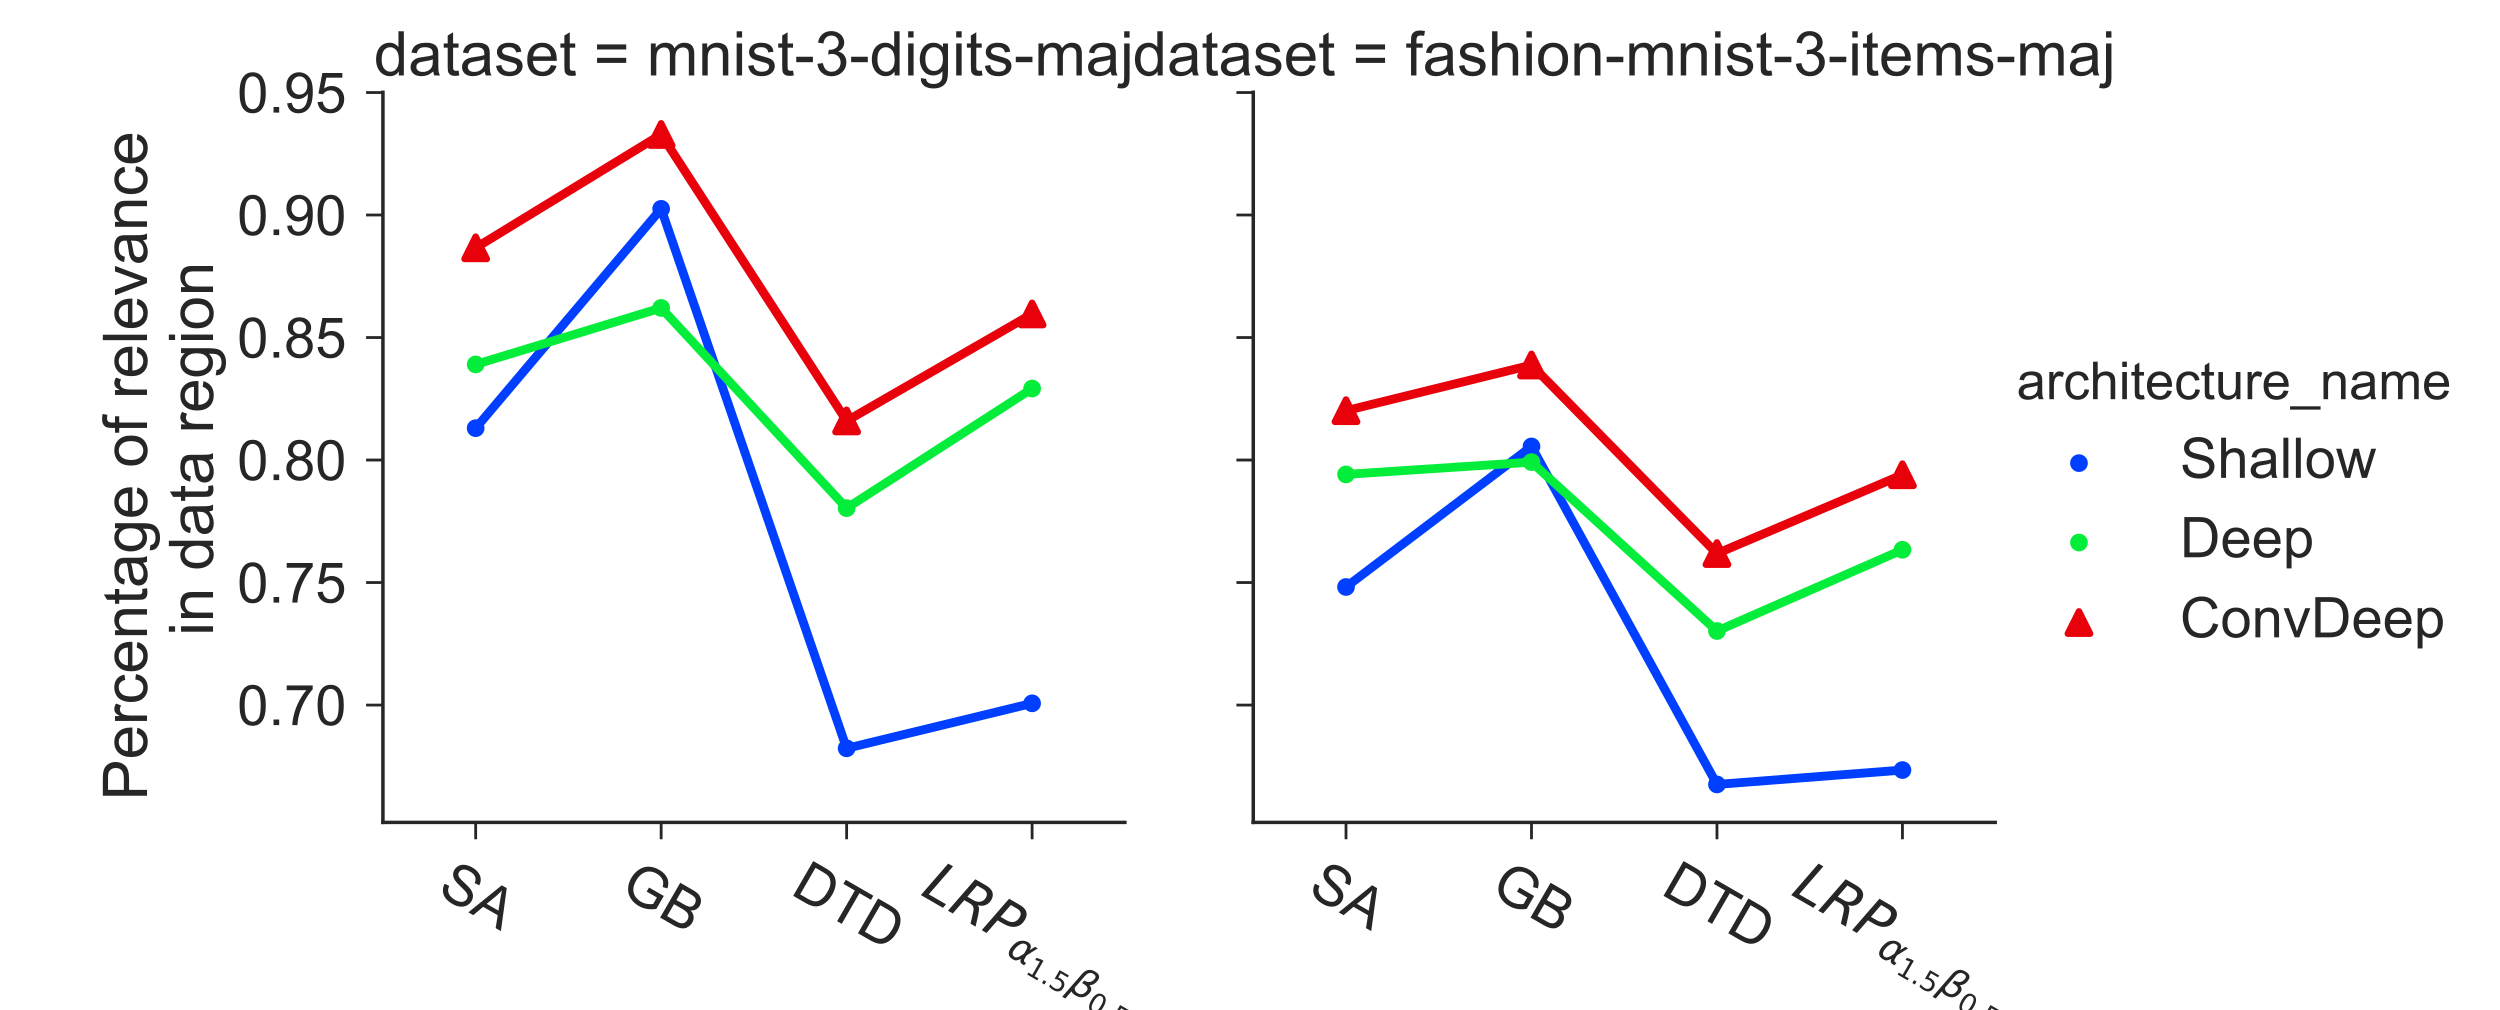 <?xml version="1.0" encoding="utf-8" standalone="no"?>
<!DOCTYPE svg PUBLIC "-//W3C//DTD SVG 1.1//EN"
  "http://www.w3.org/Graphics/SVG/1.1/DTD/svg11.dtd">
<!-- Created with matplotlib (http://matplotlib.org/) -->
<svg height="360pt" version="1.1" viewBox="0 0 891 360" width="891pt" xmlns="http://www.w3.org/2000/svg" xmlns:xlink="http://www.w3.org/1999/xlink">
 <defs>
  <style type="text/css">
*{stroke-linecap:butt;stroke-linejoin:round;}
  </style>
 </defs>
 <g id="figure_1">
  <g id="patch_1">
   <path d="M 0 360 
L 891.625 360 
L 891.625 0 
L 0 0 
z
" style="fill:#ffffff;"/>
  </g>
  <g id="axes_1">
   <g id="patch_2">
    <path d="M 136.476 293.106 
L 400.895 293.106 
L 400.895 32.894 
L 136.476 32.894 
z
" style="fill:#ffffff;"/>
   </g>
   <g id="matplotlib.axis_1">
    <g id="xtick_1">
     <g id="line2d_1">
      <defs>
       <path d="M 0 0 
L 0 6 
" id="m07992e0372" style="stroke:#262626;"/>
      </defs>
      <g>
       <use style="fill:#262626;stroke:#262626;" x="169.528" xlink:href="#m07992e0372" y="293.106"/>
      </g>
     </g>
     <g id="text_1">
      <!-- SA -->
      <defs>
       <path d="M 4.5 23 
L 13.422 23.781 
Q 14.062 18.406 16.375 14.969 
Q 18.703 11.531 23.578 9.406 
Q 28.469 7.281 34.578 7.281 
Q 39.984 7.281 44.141 8.891 
Q 48.297 10.5 50.312 13.297 
Q 52.344 16.109 52.344 19.438 
Q 52.344 22.797 50.391 25.312 
Q 48.438 27.828 43.953 29.547 
Q 41.062 30.672 31.203 33.031 
Q 21.344 35.406 17.391 37.5 
Q 12.25 40.188 9.734 44.156 
Q 7.234 48.141 7.234 53.078 
Q 7.234 58.5 10.297 63.203 
Q 13.375 67.922 19.281 70.359 
Q 25.203 72.797 32.422 72.797 
Q 40.375 72.797 46.453 70.234 
Q 52.547 67.672 55.812 62.688 
Q 59.078 57.719 59.328 51.422 
L 50.25 50.734 
Q 49.516 57.516 45.281 60.984 
Q 41.062 64.453 32.812 64.453 
Q 24.219 64.453 20.281 61.297 
Q 16.359 58.156 16.359 53.719 
Q 16.359 49.859 19.141 47.359 
Q 21.875 44.875 33.422 42.266 
Q 44.969 39.656 49.266 37.703 
Q 55.516 34.812 58.484 30.391 
Q 61.469 25.984 61.469 20.219 
Q 61.469 14.5 58.203 9.438 
Q 54.938 4.391 48.797 1.578 
Q 42.672 -1.219 35.016 -1.219 
Q 25.297 -1.219 18.719 1.609 
Q 12.156 4.438 8.422 10.125 
Q 4.688 15.828 4.5 23 
z
" id="ArialMT-53"/>
       <path d="M -0.141 0 
L 27.344 71.578 
L 37.547 71.578 
L 66.844 0 
L 56.062 0 
L 47.703 21.688 
L 17.781 21.688 
L 9.906 0 
z
M 20.516 29.391 
L 44.781 29.391 
L 37.312 49.219 
Q 33.891 58.25 32.234 64.062 
Q 30.859 57.172 28.375 50.391 
z
" id="ArialMT-41"/>
      </defs>
      <g style="fill:#262626;" transform="translate(155.39 318.504)rotate(-330)scale(0.2 -0.2)">
       <use xlink:href="#ArialMT-53"/>
       <use x="66.699" xlink:href="#ArialMT-41"/>
      </g>
     </g>
    </g>
    <g id="xtick_2">
     <g id="line2d_2">
      <g>
       <use style="fill:#262626;stroke:#262626;" x="235.633" xlink:href="#m07992e0372" y="293.106"/>
      </g>
     </g>
     <g id="text_2">
      <!-- GB -->
      <defs>
       <path d="M 41.219 28.078 
L 41.219 36.469 
L 71.531 36.531 
L 71.531 9.969 
Q 64.547 4.391 57.125 1.578 
Q 49.703 -1.219 41.891 -1.219 
Q 31.344 -1.219 22.719 3.297 
Q 14.109 7.812 9.719 16.359 
Q 5.328 24.906 5.328 35.453 
Q 5.328 45.906 9.688 54.953 
Q 14.062 64.016 22.266 68.406 
Q 30.469 72.797 41.156 72.797 
Q 48.922 72.797 55.188 70.281 
Q 61.469 67.781 65.031 63.281 
Q 68.609 58.797 70.453 51.562 
L 61.922 49.219 
Q 60.297 54.688 57.906 57.812 
Q 55.516 60.938 51.062 62.812 
Q 46.625 64.703 41.219 64.703 
Q 34.719 64.703 29.984 62.719 
Q 25.25 60.75 22.344 57.516 
Q 19.438 54.297 17.828 50.438 
Q 15.094 43.797 15.094 36.031 
Q 15.094 26.469 18.391 20.016 
Q 21.688 13.578 27.984 10.453 
Q 34.281 7.328 41.359 7.328 
Q 47.516 7.328 53.375 9.688 
Q 59.234 12.062 62.25 14.75 
L 62.25 28.078 
z
" id="ArialMT-47"/>
       <path d="M 7.328 0 
L 7.328 71.578 
L 34.188 71.578 
Q 42.391 71.578 47.344 69.406 
Q 52.297 67.234 55.094 62.719 
Q 57.906 58.203 57.906 53.266 
Q 57.906 48.688 55.422 44.625 
Q 52.938 40.578 47.906 38.094 
Q 54.391 36.188 57.875 31.594 
Q 61.375 27 61.375 20.75 
Q 61.375 15.719 59.25 11.391 
Q 57.125 7.078 54 4.734 
Q 50.875 2.391 46.156 1.188 
Q 41.453 0 34.625 0 
z
M 16.797 41.5 
L 32.281 41.5 
Q 38.578 41.5 41.312 42.328 
Q 44.922 43.406 46.75 45.891 
Q 48.578 48.391 48.578 52.156 
Q 48.578 55.719 46.875 58.422 
Q 45.172 61.141 41.984 62.141 
Q 38.812 63.141 31.109 63.141 
L 16.797 63.141 
z
M 16.797 8.453 
L 34.625 8.453 
Q 39.203 8.453 41.062 8.797 
Q 44.344 9.375 46.531 10.734 
Q 48.734 12.109 50.141 14.719 
Q 51.562 17.328 51.562 20.75 
Q 51.562 24.75 49.516 27.703 
Q 47.469 30.672 43.828 31.859 
Q 40.188 33.062 33.344 33.062 
L 16.797 33.062 
z
" id="ArialMT-42"/>
      </defs>
      <g style="fill:#262626;" transform="translate(220.535 318.504)rotate(-330)scale(0.2 -0.2)">
       <use xlink:href="#ArialMT-47"/>
       <use x="77.783" xlink:href="#ArialMT-42"/>
      </g>
     </g>
    </g>
    <g id="xtick_3">
     <g id="line2d_3">
      <g>
       <use style="fill:#262626;stroke:#262626;" x="301.738" xlink:href="#m07992e0372" y="293.106"/>
      </g>
     </g>
     <g id="text_3">
      <!-- DTD -->
      <defs>
       <path d="M 7.719 0 
L 7.719 71.578 
L 32.375 71.578 
Q 40.719 71.578 45.125 70.562 
Q 51.266 69.141 55.609 65.438 
Q 61.281 60.641 64.078 53.188 
Q 66.891 45.75 66.891 36.188 
Q 66.891 28.031 64.984 21.734 
Q 63.094 15.438 60.109 11.297 
Q 57.125 7.172 53.578 4.797 
Q 50.047 2.438 45.047 1.219 
Q 40.047 0 33.547 0 
z
M 17.188 8.453 
L 32.469 8.453 
Q 39.547 8.453 43.578 9.766 
Q 47.609 11.078 50 13.484 
Q 53.375 16.844 55.25 22.531 
Q 57.125 28.219 57.125 36.328 
Q 57.125 47.562 53.438 53.594 
Q 49.75 59.625 44.484 61.672 
Q 40.672 63.141 32.234 63.141 
L 17.188 63.141 
z
" id="ArialMT-44"/>
       <path d="M 25.922 0 
L 25.922 63.141 
L 2.344 63.141 
L 2.344 71.578 
L 59.078 71.578 
L 59.078 63.141 
L 35.406 63.141 
L 35.406 0 
z
" id="ArialMT-54"/>
      </defs>
      <g style="fill:#262626;" transform="translate(281.355 318.504)rotate(-330)scale(0.2 -0.2)">
       <use xlink:href="#ArialMT-44"/>
       <use x="72.217" xlink:href="#ArialMT-54"/>
       <use x="133.301" xlink:href="#ArialMT-44"/>
      </g>
     </g>
    </g>
    <g id="xtick_4">
     <g id="line2d_4">
      <g>
       <use style="fill:#262626;stroke:#262626;" x="367.843" xlink:href="#m07992e0372" y="293.106"/>
      </g>
     </g>
     <g id="text_4">
      <!-- $LRP_{\alpha_{1.5}\beta_{0.5}}$ -->
      <defs>
       <path d="M 16.797 72.906 
L 26.703 72.906 
L 14.203 8.203 
L 49.703 8.203 
L 48.094 0 
L 2.688 0 
z
" id="DejaVuSans-Oblique-4c"/>
       <path d="M 25.203 64.797 
L 20.219 38.922 
L 32.906 38.922 
Q 40.375 38.922 44.984 43.047 
Q 49.609 47.172 49.609 53.812 
Q 49.609 59.125 46.5 61.953 
Q 43.406 64.797 37.594 64.797 
z
M 43.312 35.016 
Q 46.438 34.281 48.516 31.391 
Q 50.594 28.516 53.328 19.922 
L 59.516 0 
L 49.125 0 
L 43.406 18.703 
Q 41.219 25.922 38.328 28.359 
Q 35.453 30.812 29.5 30.812 
L 18.609 30.812 
L 12.594 0 
L 2.688 0 
L 16.891 72.906 
L 39.109 72.906 
Q 49.219 72.906 54.609 68.328 
Q 60.016 63.766 60.016 55.172 
Q 60.016 47.562 55.422 41.984 
Q 50.828 36.422 43.312 35.016 
z
" id="DejaVuSans-Oblique-52"/>
       <path d="M 16.891 72.906 
L 39.703 72.906 
Q 49.656 72.906 54.875 68.266 
Q 60.109 63.625 60.109 54.688 
Q 60.109 42.672 52.391 35.984 
Q 44.672 29.297 30.719 29.297 
L 18.312 29.297 
L 12.594 0 
L 2.688 0 
z
M 25.203 64.797 
L 19.922 37.406 
L 32.328 37.406 
Q 40.719 37.406 45.203 41.703 
Q 49.703 46 49.703 54 
Q 49.703 59.125 46.656 61.953 
Q 43.609 64.797 38.094 64.797 
z
" id="DejaVuSans-Oblique-50"/>
       <path d="M 40.922 25.438 
L 40.969 36.719 
Q 41.016 48.25 32.328 48.297 
Q 25.828 48.344 21.781 42.922 
Q 16.703 36.234 14.984 27.297 
Q 12.891 16.547 15.531 11.422 
Q 18.266 6.203 24.172 6.203 
Q 30.719 6.203 36.234 16.609 
z
M 33.844 55.906 
Q 49.078 56.156 48.875 40.375 
Q 48.875 40.375 56.5 54.688 
L 64.5 54.688 
L 48.734 25.047 
L 48.578 14.359 
Q 48.578 11.969 49.906 9.969 
Q 51.422 7.625 52.984 7.625 
L 57.328 7.625 
L 55.859 0 
L 50.438 0 
Q 45.844 0 42.531 4.109 
Q 40.969 6.156 40.922 10.453 
Q 37.75 5.219 32.281 0.781 
Q 29.688 -1.266 22.703 -1.219 
Q 11.281 -1.125 7.125 6.203 
Q 2.875 13.812 5.516 27.297 
Q 8.344 41.797 15.766 48.391 
Q 24.125 55.766 33.844 55.906 
z
" id="DejaVuSans-Oblique-3b1"/>
       <path d="M 12.406 8.297 
L 28.516 8.297 
L 28.516 63.922 
L 10.984 60.406 
L 10.984 69.391 
L 28.422 72.906 
L 38.281 72.906 
L 38.281 8.297 
L 54.391 8.297 
L 54.391 0 
L 12.406 0 
z
" id="DejaVuSans-31"/>
       <path d="M 10.688 12.406 
L 21 12.406 
L 21 0 
L 10.688 0 
z
" id="DejaVuSans-2e"/>
       <path d="M 10.797 72.906 
L 49.516 72.906 
L 49.516 64.594 
L 19.828 64.594 
L 19.828 46.734 
Q 21.969 47.469 24.109 47.828 
Q 26.266 48.188 28.422 48.188 
Q 40.625 48.188 47.75 41.5 
Q 54.891 34.812 54.891 23.391 
Q 54.891 11.625 47.562 5.094 
Q 40.234 -1.422 26.906 -1.422 
Q 22.312 -1.422 17.547 -0.641 
Q 12.797 0.141 7.719 1.703 
L 7.719 11.625 
Q 12.109 9.234 16.797 8.062 
Q 21.484 6.891 26.703 6.891 
Q 35.156 6.891 40.078 11.328 
Q 45.016 15.766 45.016 23.391 
Q 45.016 31 40.078 35.438 
Q 35.156 39.891 26.703 39.891 
Q 22.75 39.891 18.812 39.016 
Q 14.891 38.141 10.797 36.281 
z
" id="DejaVuSans-35"/>
       <path d="M 13.625 3.375 
L 8.938 -20.797 
L -0.094 -20.797 
L 14.5 54.344 
Q 18.844 76.609 39.656 76.609 
Q 60.75 76.609 57.172 57.812 
Q 54.734 44.438 45.219 39.547 
Q 58.016 35.156 55.516 22.125 
Q 51.125 -1.078 27.484 -1.031 
Q 17.141 -0.984 13.625 3.375 
z
M 15.922 15.094 
Q 19.672 6.594 29.297 6.641 
Q 43.359 6.641 46.344 21.969 
Q 49.031 35.75 26.172 34.672 
L 27.781 42.969 
Q 45.453 42.672 48.531 58.594 
Q 50.641 69.344 39.203 69.281 
Q 26.422 69.281 23.484 54.047 
z
" id="DejaVuSans-Oblique-3b2"/>
       <path d="M 31.781 66.406 
Q 24.172 66.406 20.328 58.906 
Q 16.5 51.422 16.5 36.375 
Q 16.5 21.391 20.328 13.891 
Q 24.172 6.391 31.781 6.391 
Q 39.453 6.391 43.281 13.891 
Q 47.125 21.391 47.125 36.375 
Q 47.125 51.422 43.281 58.906 
Q 39.453 66.406 31.781 66.406 
z
M 31.781 74.219 
Q 44.047 74.219 50.516 64.516 
Q 56.984 54.828 56.984 36.375 
Q 56.984 17.969 50.516 8.266 
Q 44.047 -1.422 31.781 -1.422 
Q 19.531 -1.422 13.062 8.266 
Q 6.594 17.969 6.594 36.375 
Q 6.594 54.828 13.062 64.516 
Q 19.531 74.219 31.781 74.219 
z
" id="DejaVuSans-30"/>
      </defs>
      <g style="fill:#262626;" transform="translate(327.724 318.75)rotate(-330)scale(0.2 -0.2)">
       <use transform="translate(0 0.094)" xlink:href="#DejaVuSans-Oblique-4c"/>
       <use transform="translate(55.713 0.094)" xlink:href="#DejaVuSans-Oblique-52"/>
       <use transform="translate(125.195 0.094)" xlink:href="#DejaVuSans-Oblique-50"/>
       <use transform="translate(185.498 -16.312)scale(0.7)" xlink:href="#DejaVuSans-Oblique-3b1"/>
       <use transform="translate(231.641 -27.797)scale(0.49)" xlink:href="#DejaVuSans-31"/>
       <use transform="translate(262.816 -27.797)scale(0.49)" xlink:href="#DejaVuSans-2e"/>
       <use transform="translate(278.392 -27.797)scale(0.49)" xlink:href="#DejaVuSans-35"/>
       <use transform="translate(311.481 -16.312)scale(0.7)" xlink:href="#DejaVuSans-Oblique-3b2"/>
       <use transform="translate(356.154 -27.797)scale(0.49)" xlink:href="#DejaVuSans-30"/>
       <use transform="translate(387.329 -27.797)scale(0.49)" xlink:href="#DejaVuSans-2e"/>
       <use transform="translate(402.905 -27.797)scale(0.49)" xlink:href="#DejaVuSans-35"/>
      </g>
     </g>
    </g>
   </g>
   <g id="matplotlib.axis_2">
    <g id="ytick_1">
     <g id="line2d_5">
      <defs>
       <path d="M 0 0 
L -6 0 
" id="m43d9cafbaa" style="stroke:#262626;"/>
      </defs>
      <g>
       <use style="fill:#262626;stroke:#262626;" x="136.476" xlink:href="#m43d9cafbaa" y="251.277"/>
      </g>
     </g>
     <g id="text_5">
      <!-- 0.70 -->
      <defs>
       <path d="M 4.156 35.297 
Q 4.156 48 6.766 55.734 
Q 9.375 63.484 14.516 67.672 
Q 19.672 71.875 27.484 71.875 
Q 33.25 71.875 37.594 69.547 
Q 41.938 67.234 44.766 62.859 
Q 47.609 58.5 49.219 52.219 
Q 50.828 45.953 50.828 35.297 
Q 50.828 22.703 48.234 14.969 
Q 45.656 7.234 40.5 3 
Q 35.359 -1.219 27.484 -1.219 
Q 17.141 -1.219 11.234 6.203 
Q 4.156 15.141 4.156 35.297 
z
M 13.188 35.297 
Q 13.188 17.672 17.312 11.828 
Q 21.438 6 27.484 6 
Q 33.547 6 37.672 11.859 
Q 41.797 17.719 41.797 35.297 
Q 41.797 52.984 37.672 58.781 
Q 33.547 64.594 27.391 64.594 
Q 21.344 64.594 17.719 59.469 
Q 13.188 52.938 13.188 35.297 
z
" id="ArialMT-30"/>
       <path d="M 9.078 0 
L 9.078 10.016 
L 19.094 10.016 
L 19.094 0 
z
" id="ArialMT-2e"/>
       <path d="M 4.734 62.203 
L 4.734 70.656 
L 51.078 70.656 
L 51.078 63.812 
Q 44.234 56.547 37.516 44.484 
Q 30.812 32.422 27.156 19.672 
Q 24.516 10.688 23.781 0 
L 14.75 0 
Q 14.891 8.453 18.062 20.406 
Q 21.234 32.375 27.172 43.484 
Q 33.109 54.594 39.797 62.203 
z
" id="ArialMT-37"/>
      </defs>
      <g style="fill:#262626;" transform="translate(84.554 258.434)scale(0.2 -0.2)">
       <use xlink:href="#ArialMT-30"/>
       <use x="55.615" xlink:href="#ArialMT-2e"/>
       <use x="83.398" xlink:href="#ArialMT-37"/>
       <use x="139.014" xlink:href="#ArialMT-30"/>
      </g>
     </g>
    </g>
    <g id="ytick_2">
     <g id="line2d_6">
      <g>
       <use style="fill:#262626;stroke:#262626;" x="136.476" xlink:href="#m43d9cafbaa" y="207.616"/>
      </g>
     </g>
     <g id="text_6">
      <!-- 0.75 -->
      <defs>
       <path d="M 4.156 18.75 
L 13.375 19.531 
Q 14.406 12.797 18.141 9.391 
Q 21.875 6 27.156 6 
Q 33.5 6 37.891 10.781 
Q 42.281 15.578 42.281 23.484 
Q 42.281 31 38.062 35.344 
Q 33.844 39.703 27 39.703 
Q 22.75 39.703 19.328 37.766 
Q 15.922 35.844 13.969 32.766 
L 5.719 33.844 
L 12.641 70.609 
L 48.25 70.609 
L 48.25 62.203 
L 19.672 62.203 
L 15.828 42.969 
Q 22.266 47.469 29.344 47.469 
Q 38.719 47.469 45.156 40.969 
Q 51.609 34.469 51.609 24.266 
Q 51.609 14.547 45.953 7.469 
Q 39.062 -1.219 27.156 -1.219 
Q 17.391 -1.219 11.203 4.25 
Q 5.031 9.719 4.156 18.75 
z
" id="ArialMT-35"/>
      </defs>
      <g style="fill:#262626;" transform="translate(84.554 214.774)scale(0.2 -0.2)">
       <use xlink:href="#ArialMT-30"/>
       <use x="55.615" xlink:href="#ArialMT-2e"/>
       <use x="83.398" xlink:href="#ArialMT-37"/>
       <use x="139.014" xlink:href="#ArialMT-35"/>
      </g>
     </g>
    </g>
    <g id="ytick_3">
     <g id="line2d_7">
      <g>
       <use style="fill:#262626;stroke:#262626;" x="136.476" xlink:href="#m43d9cafbaa" y="163.956"/>
      </g>
     </g>
     <g id="text_7">
      <!-- 0.80 -->
      <defs>
       <path d="M 17.672 38.812 
Q 12.203 40.828 9.562 44.531 
Q 6.938 48.25 6.938 53.422 
Q 6.938 61.234 12.547 66.547 
Q 18.172 71.875 27.484 71.875 
Q 36.859 71.875 42.578 66.422 
Q 48.297 60.984 48.297 53.172 
Q 48.297 48.188 45.672 44.5 
Q 43.062 40.828 37.75 38.812 
Q 44.344 36.672 47.781 31.875 
Q 51.219 27.094 51.219 20.453 
Q 51.219 11.281 44.719 5.031 
Q 38.234 -1.219 27.641 -1.219 
Q 17.047 -1.219 10.547 5.047 
Q 4.047 11.328 4.047 20.703 
Q 4.047 27.688 7.594 32.391 
Q 11.141 37.109 17.672 38.812 
z
M 15.922 53.719 
Q 15.922 48.641 19.188 45.406 
Q 22.469 42.188 27.688 42.188 
Q 32.766 42.188 36.016 45.375 
Q 39.266 48.578 39.266 53.219 
Q 39.266 58.062 35.906 61.359 
Q 32.562 64.656 27.594 64.656 
Q 22.562 64.656 19.234 61.422 
Q 15.922 58.203 15.922 53.719 
z
M 13.094 20.656 
Q 13.094 16.891 14.875 13.375 
Q 16.656 9.859 20.172 7.922 
Q 23.688 6 27.734 6 
Q 34.031 6 38.125 10.047 
Q 42.234 14.109 42.234 20.359 
Q 42.234 26.703 38.016 30.859 
Q 33.797 35.016 27.438 35.016 
Q 21.234 35.016 17.156 30.906 
Q 13.094 26.812 13.094 20.656 
z
" id="ArialMT-38"/>
      </defs>
      <g style="fill:#262626;" transform="translate(84.554 171.114)scale(0.2 -0.2)">
       <use xlink:href="#ArialMT-30"/>
       <use x="55.615" xlink:href="#ArialMT-2e"/>
       <use x="83.398" xlink:href="#ArialMT-38"/>
       <use x="139.014" xlink:href="#ArialMT-30"/>
      </g>
     </g>
    </g>
    <g id="ytick_4">
     <g id="line2d_8">
      <g>
       <use style="fill:#262626;stroke:#262626;" x="136.476" xlink:href="#m43d9cafbaa" y="120.296"/>
      </g>
     </g>
     <g id="text_8">
      <!-- 0.85 -->
      <g style="fill:#262626;" transform="translate(84.554 127.453)scale(0.2 -0.2)">
       <use xlink:href="#ArialMT-30"/>
       <use x="55.615" xlink:href="#ArialMT-2e"/>
       <use x="83.398" xlink:href="#ArialMT-38"/>
       <use x="139.014" xlink:href="#ArialMT-35"/>
      </g>
     </g>
    </g>
    <g id="ytick_5">
     <g id="line2d_9">
      <g>
       <use style="fill:#262626;stroke:#262626;" x="136.476" xlink:href="#m43d9cafbaa" y="76.635"/>
      </g>
     </g>
     <g id="text_9">
      <!-- 0.90 -->
      <defs>
       <path d="M 5.469 16.547 
L 13.922 17.328 
Q 14.984 11.375 18.016 8.688 
Q 21.047 6 25.781 6 
Q 29.828 6 32.875 7.859 
Q 35.938 9.719 37.891 12.812 
Q 39.844 15.922 41.156 21.188 
Q 42.484 26.469 42.484 31.938 
Q 42.484 32.516 42.438 33.688 
Q 39.797 29.5 35.234 26.875 
Q 30.672 24.266 25.344 24.266 
Q 16.453 24.266 10.297 30.703 
Q 4.156 37.156 4.156 47.703 
Q 4.156 58.594 10.578 65.234 
Q 17 71.875 26.656 71.875 
Q 33.641 71.875 39.422 68.109 
Q 45.219 64.359 48.219 57.391 
Q 51.219 50.438 51.219 37.25 
Q 51.219 23.531 48.234 15.406 
Q 45.266 7.281 39.375 3.031 
Q 33.5 -1.219 25.594 -1.219 
Q 17.188 -1.219 11.859 3.438 
Q 6.547 8.109 5.469 16.547 
z
M 41.453 48.141 
Q 41.453 55.719 37.422 60.156 
Q 33.406 64.594 27.734 64.594 
Q 21.875 64.594 17.531 59.812 
Q 13.188 55.031 13.188 47.406 
Q 13.188 40.578 17.312 36.297 
Q 21.438 32.031 27.484 32.031 
Q 33.594 32.031 37.516 36.297 
Q 41.453 40.578 41.453 48.141 
z
" id="ArialMT-39"/>
      </defs>
      <g style="fill:#262626;" transform="translate(84.554 83.793)scale(0.2 -0.2)">
       <use xlink:href="#ArialMT-30"/>
       <use x="55.615" xlink:href="#ArialMT-2e"/>
       <use x="83.398" xlink:href="#ArialMT-39"/>
       <use x="139.014" xlink:href="#ArialMT-30"/>
      </g>
     </g>
    </g>
    <g id="ytick_6">
     <g id="line2d_10">
      <g>
       <use style="fill:#262626;stroke:#262626;" x="136.476" xlink:href="#m43d9cafbaa" y="32.975"/>
      </g>
     </g>
     <g id="text_10">
      <!-- 0.95 -->
      <g style="fill:#262626;" transform="translate(84.554 40.133)scale(0.2 -0.2)">
       <use xlink:href="#ArialMT-30"/>
       <use x="55.615" xlink:href="#ArialMT-2e"/>
       <use x="83.398" xlink:href="#ArialMT-39"/>
       <use x="139.014" xlink:href="#ArialMT-35"/>
      </g>
     </g>
    </g>
    <g id="text_11">
     <!-- Percentage of relevance  -->
     <defs>
      <path d="M 7.719 0 
L 7.719 71.578 
L 34.719 71.578 
Q 41.844 71.578 45.609 70.906 
Q 50.875 70.016 54.438 67.547 
Q 58.016 65.094 60.188 60.641 
Q 62.359 56.203 62.359 50.875 
Q 62.359 41.75 56.547 35.422 
Q 50.734 29.109 35.547 29.109 
L 17.188 29.109 
L 17.188 0 
z
M 17.188 37.547 
L 35.688 37.547 
Q 44.875 37.547 48.734 40.969 
Q 52.594 44.391 52.594 50.594 
Q 52.594 55.078 50.312 58.266 
Q 48.047 61.469 44.344 62.5 
Q 41.938 63.141 35.5 63.141 
L 17.188 63.141 
z
" id="ArialMT-50"/>
      <path d="M 42.094 16.703 
L 51.172 15.578 
Q 49.031 7.625 43.219 3.219 
Q 37.406 -1.172 28.375 -1.172 
Q 17 -1.172 10.328 5.828 
Q 3.656 12.844 3.656 25.484 
Q 3.656 38.578 10.391 45.797 
Q 17.141 53.031 27.875 53.031 
Q 38.281 53.031 44.875 45.953 
Q 51.469 38.875 51.469 26.031 
Q 51.469 25.25 51.422 23.688 
L 12.75 23.688 
Q 13.234 15.141 17.578 10.594 
Q 21.922 6.062 28.422 6.062 
Q 33.25 6.062 36.672 8.594 
Q 40.094 11.141 42.094 16.703 
z
M 13.234 30.906 
L 42.188 30.906 
Q 41.609 37.453 38.875 40.719 
Q 34.672 45.797 27.984 45.797 
Q 21.922 45.797 17.797 41.75 
Q 13.672 37.703 13.234 30.906 
z
" id="ArialMT-65"/>
      <path d="M 6.5 0 
L 6.5 51.859 
L 14.406 51.859 
L 14.406 44 
Q 17.438 49.516 20 51.266 
Q 22.562 53.031 25.641 53.031 
Q 30.078 53.031 34.672 50.203 
L 31.641 42.047 
Q 28.422 43.953 25.203 43.953 
Q 22.312 43.953 20.016 42.219 
Q 17.719 40.484 16.75 37.406 
Q 15.281 32.719 15.281 27.156 
L 15.281 0 
z
" id="ArialMT-72"/>
      <path d="M 40.438 19 
L 49.078 17.875 
Q 47.656 8.938 41.812 3.875 
Q 35.984 -1.172 27.484 -1.172 
Q 16.844 -1.172 10.375 5.781 
Q 3.906 12.75 3.906 25.734 
Q 3.906 34.125 6.688 40.422 
Q 9.469 46.734 15.156 49.875 
Q 20.844 53.031 27.547 53.031 
Q 35.984 53.031 41.359 48.75 
Q 46.734 44.484 48.25 36.625 
L 39.703 35.297 
Q 38.484 40.531 35.375 43.156 
Q 32.281 45.797 27.875 45.797 
Q 21.234 45.797 17.078 41.031 
Q 12.938 36.281 12.938 25.984 
Q 12.938 15.531 16.938 10.797 
Q 20.953 6.062 27.391 6.062 
Q 32.562 6.062 36.031 9.234 
Q 39.5 12.406 40.438 19 
z
" id="ArialMT-63"/>
      <path d="M 6.594 0 
L 6.594 51.859 
L 14.5 51.859 
L 14.5 44.484 
Q 20.219 53.031 31 53.031 
Q 35.688 53.031 39.625 51.344 
Q 43.562 49.656 45.516 46.922 
Q 47.469 44.188 48.25 40.438 
Q 48.734 37.984 48.734 31.891 
L 48.734 0 
L 39.938 0 
L 39.938 31.547 
Q 39.938 36.922 38.906 39.578 
Q 37.891 42.234 35.281 43.812 
Q 32.672 45.406 29.156 45.406 
Q 23.531 45.406 19.453 41.844 
Q 15.375 38.281 15.375 28.328 
L 15.375 0 
z
" id="ArialMT-6e"/>
      <path d="M 25.781 7.859 
L 27.047 0.094 
Q 23.344 -0.688 20.406 -0.688 
Q 15.625 -0.688 12.984 0.828 
Q 10.359 2.344 9.281 4.812 
Q 8.203 7.281 8.203 15.188 
L 8.203 45.016 
L 1.766 45.016 
L 1.766 51.859 
L 8.203 51.859 
L 8.203 64.703 
L 16.938 69.969 
L 16.938 51.859 
L 25.781 51.859 
L 25.781 45.016 
L 16.938 45.016 
L 16.938 14.703 
Q 16.938 10.938 17.406 9.859 
Q 17.875 8.797 18.922 8.156 
Q 19.969 7.516 21.922 7.516 
Q 23.391 7.516 25.781 7.859 
z
" id="ArialMT-74"/>
      <path d="M 40.438 6.391 
Q 35.547 2.25 31.031 0.531 
Q 26.516 -1.172 21.344 -1.172 
Q 12.797 -1.172 8.203 3 
Q 3.609 7.172 3.609 13.672 
Q 3.609 17.484 5.344 20.625 
Q 7.078 23.781 9.891 25.688 
Q 12.703 27.594 16.219 28.562 
Q 18.797 29.25 24.031 29.891 
Q 34.672 31.156 39.703 32.906 
Q 39.75 34.719 39.75 35.203 
Q 39.75 40.578 37.25 42.781 
Q 33.891 45.75 27.25 45.75 
Q 21.047 45.75 18.094 43.578 
Q 15.141 41.406 13.719 35.891 
L 5.125 37.062 
Q 6.297 42.578 8.984 45.969 
Q 11.672 49.359 16.75 51.188 
Q 21.828 53.031 28.516 53.031 
Q 35.156 53.031 39.297 51.469 
Q 43.453 49.906 45.406 47.531 
Q 47.359 45.172 48.141 41.547 
Q 48.578 39.312 48.578 33.453 
L 48.578 21.734 
Q 48.578 9.469 49.141 6.219 
Q 49.703 2.984 51.375 0 
L 42.188 0 
Q 40.828 2.734 40.438 6.391 
z
M 39.703 26.031 
Q 34.906 24.078 25.344 22.703 
Q 19.922 21.922 17.672 20.938 
Q 15.438 19.969 14.203 18.094 
Q 12.984 16.219 12.984 13.922 
Q 12.984 10.406 15.641 8.062 
Q 18.312 5.719 23.438 5.719 
Q 28.516 5.719 32.469 7.938 
Q 36.422 10.156 38.281 14.016 
Q 39.703 17 39.703 22.797 
z
" id="ArialMT-61"/>
      <path d="M 4.984 -4.297 
L 13.531 -5.562 
Q 14.062 -9.516 16.5 -11.328 
Q 19.781 -13.766 25.438 -13.766 
Q 31.547 -13.766 34.859 -11.328 
Q 38.188 -8.891 39.359 -4.5 
Q 40.047 -1.812 39.984 6.781 
Q 34.234 0 25.641 0 
Q 14.938 0 9.078 7.719 
Q 3.219 15.438 3.219 26.219 
Q 3.219 33.641 5.906 39.906 
Q 8.594 46.188 13.688 49.609 
Q 18.797 53.031 25.688 53.031 
Q 34.859 53.031 40.828 45.609 
L 40.828 51.859 
L 48.922 51.859 
L 48.922 7.031 
Q 48.922 -5.078 46.453 -10.125 
Q 44 -15.188 38.641 -18.109 
Q 33.297 -21.047 25.484 -21.047 
Q 16.219 -21.047 10.5 -16.875 
Q 4.781 -12.703 4.984 -4.297 
z
M 12.25 26.859 
Q 12.25 16.656 16.297 11.969 
Q 20.359 7.281 26.469 7.281 
Q 32.516 7.281 36.609 11.938 
Q 40.719 16.609 40.719 26.562 
Q 40.719 36.078 36.5 40.906 
Q 32.281 45.75 26.312 45.75 
Q 20.453 45.75 16.344 40.984 
Q 12.25 36.234 12.25 26.859 
z
" id="ArialMT-67"/>
      <path id="ArialMT-20"/>
      <path d="M 3.328 25.922 
Q 3.328 40.328 11.328 47.266 
Q 18.016 53.031 27.641 53.031 
Q 38.328 53.031 45.109 46.016 
Q 51.906 39.016 51.906 26.656 
Q 51.906 16.656 48.906 10.906 
Q 45.906 5.172 40.156 2 
Q 34.422 -1.172 27.641 -1.172 
Q 16.75 -1.172 10.031 5.812 
Q 3.328 12.797 3.328 25.922 
z
M 12.359 25.922 
Q 12.359 15.969 16.703 11.016 
Q 21.047 6.062 27.641 6.062 
Q 34.188 6.062 38.531 11.031 
Q 42.875 16.016 42.875 26.219 
Q 42.875 35.844 38.5 40.797 
Q 34.125 45.75 27.641 45.75 
Q 21.047 45.75 16.703 40.812 
Q 12.359 35.891 12.359 25.922 
z
" id="ArialMT-6f"/>
      <path d="M 8.688 0 
L 8.688 45.016 
L 0.922 45.016 
L 0.922 51.859 
L 8.688 51.859 
L 8.688 57.375 
Q 8.688 62.594 9.625 65.141 
Q 10.891 68.562 14.078 70.672 
Q 17.281 72.797 23.047 72.797 
Q 26.766 72.797 31.25 71.922 
L 29.938 64.266 
Q 27.203 64.75 24.75 64.75 
Q 20.75 64.75 19.094 63.031 
Q 17.438 61.328 17.438 56.641 
L 17.438 51.859 
L 27.547 51.859 
L 27.547 45.016 
L 17.438 45.016 
L 17.438 0 
z
" id="ArialMT-66"/>
      <path d="M 6.391 0 
L 6.391 71.578 
L 15.188 71.578 
L 15.188 0 
z
" id="ArialMT-6c"/>
      <path d="M 21 0 
L 1.266 51.859 
L 10.547 51.859 
L 21.688 20.797 
Q 23.484 15.766 25 10.359 
Q 26.172 14.453 28.266 20.219 
L 39.797 51.859 
L 48.828 51.859 
L 29.203 0 
z
" id="ArialMT-76"/>
     </defs>
     <g style="fill:#262626;" transform="translate(52.397 285.291)rotate(-90)scale(0.22 -0.22)">
      <use xlink:href="#ArialMT-50"/>
      <use x="66.699" xlink:href="#ArialMT-65"/>
      <use x="122.314" xlink:href="#ArialMT-72"/>
      <use x="155.615" xlink:href="#ArialMT-63"/>
      <use x="205.615" xlink:href="#ArialMT-65"/>
      <use x="261.23" xlink:href="#ArialMT-6e"/>
      <use x="316.846" xlink:href="#ArialMT-74"/>
      <use x="344.629" xlink:href="#ArialMT-61"/>
      <use x="400.244" xlink:href="#ArialMT-67"/>
      <use x="455.859" xlink:href="#ArialMT-65"/>
      <use x="511.475" xlink:href="#ArialMT-20"/>
      <use x="539.258" xlink:href="#ArialMT-6f"/>
      <use x="594.873" xlink:href="#ArialMT-66"/>
      <use x="622.656" xlink:href="#ArialMT-20"/>
      <use x="650.439" xlink:href="#ArialMT-72"/>
      <use x="683.74" xlink:href="#ArialMT-65"/>
      <use x="739.355" xlink:href="#ArialMT-6c"/>
      <use x="761.572" xlink:href="#ArialMT-65"/>
      <use x="817.188" xlink:href="#ArialMT-76"/>
      <use x="867.188" xlink:href="#ArialMT-61"/>
      <use x="922.803" xlink:href="#ArialMT-6e"/>
      <use x="978.418" xlink:href="#ArialMT-63"/>
      <use x="1028.418" xlink:href="#ArialMT-65"/>
      <use x="1084.033" xlink:href="#ArialMT-20"/>
     </g>
     <!--  in data region -->
     <defs>
      <path d="M 6.641 61.469 
L 6.641 71.578 
L 15.438 71.578 
L 15.438 61.469 
z
M 6.641 0 
L 6.641 51.859 
L 15.438 51.859 
L 15.438 0 
z
" id="ArialMT-69"/>
      <path d="M 40.234 0 
L 40.234 6.547 
Q 35.297 -1.172 25.734 -1.172 
Q 19.531 -1.172 14.328 2.25 
Q 9.125 5.672 6.266 11.797 
Q 3.422 17.922 3.422 25.875 
Q 3.422 33.641 6 39.969 
Q 8.594 46.297 13.766 49.656 
Q 18.953 53.031 25.344 53.031 
Q 30.031 53.031 33.688 51.047 
Q 37.359 49.078 39.656 45.906 
L 39.656 71.578 
L 48.391 71.578 
L 48.391 0 
z
M 12.453 25.875 
Q 12.453 15.922 16.641 10.984 
Q 20.844 6.062 26.562 6.062 
Q 32.328 6.062 36.344 10.766 
Q 40.375 15.484 40.375 25.141 
Q 40.375 35.797 36.266 40.766 
Q 32.172 45.75 26.172 45.75 
Q 20.312 45.75 16.375 40.969 
Q 12.453 36.188 12.453 25.875 
z
" id="ArialMT-64"/>
     </defs>
     <g style="fill:#262626;" transform="translate(75.924 232.711)rotate(-90)scale(0.22 -0.22)">
      <use xlink:href="#ArialMT-20"/>
      <use x="27.783" xlink:href="#ArialMT-69"/>
      <use x="50" xlink:href="#ArialMT-6e"/>
      <use x="105.615" xlink:href="#ArialMT-20"/>
      <use x="133.398" xlink:href="#ArialMT-64"/>
      <use x="189.014" xlink:href="#ArialMT-61"/>
      <use x="244.629" xlink:href="#ArialMT-74"/>
      <use x="272.412" xlink:href="#ArialMT-61"/>
      <use x="328.027" xlink:href="#ArialMT-20"/>
      <use x="355.811" xlink:href="#ArialMT-72"/>
      <use x="389.111" xlink:href="#ArialMT-65"/>
      <use x="444.727" xlink:href="#ArialMT-67"/>
      <use x="500.342" xlink:href="#ArialMT-69"/>
      <use x="522.559" xlink:href="#ArialMT-6f"/>
      <use x="578.174" xlink:href="#ArialMT-6e"/>
     </g>
    </g>
   </g>
   <g id="PathCollection_1">
    <defs>
     <path d="M 0 1.974 
C 0.524 1.974 1.026 1.766 1.396 1.396 
C 1.766 1.026 1.974 0.524 1.974 0 
C 1.974 -0.524 1.766 -1.026 1.396 -1.396 
C 1.026 -1.766 0.524 -1.974 0 -1.974 
C -0.524 -1.974 -1.026 -1.766 -1.396 -1.396 
C -1.766 -1.026 -1.974 -0.524 -1.974 0 
C -1.974 0.524 -1.766 1.026 -1.396 1.396 
C -1.026 1.766 -0.524 1.974 0 1.974 
z
" id="C0_0_e9e8e9e0d6"/>
    </defs>
    <g clip-path="url(#pedc5215b17)">
     <use style="fill:#003fff;stroke:#003fff;stroke-width:2.362;" x="169.528" xlink:href="#C0_0_e9e8e9e0d6" y="152.602"/>
    </g>
    <g clip-path="url(#pedc5215b17)">
     <use style="fill:#003fff;stroke:#003fff;stroke-width:2.362;" x="235.633" xlink:href="#C0_0_e9e8e9e0d6" y="74.428"/>
    </g>
    <g clip-path="url(#pedc5215b17)">
     <use style="fill:#003fff;stroke:#003fff;stroke-width:2.362;" x="301.738" xlink:href="#C0_0_e9e8e9e0d6" y="266.706"/>
    </g>
    <g clip-path="url(#pedc5215b17)">
     <use style="fill:#003fff;stroke:#003fff;stroke-width:2.362;" x="367.843" xlink:href="#C0_0_e9e8e9e0d6" y="250.668"/>
    </g>
   </g>
   <g id="line2d_11">
    <path clip-path="url(#pedc5215b17)" d="M 169.528 152.602 
L 235.633 74.428 
L 301.738 266.706 
L 367.843 250.668 
" style="fill:none;stroke:#003fff;stroke-linecap:round;stroke-width:3.15;"/>
   </g>
   <g id="line2d_12">
    <path clip-path="url(#pedc5215b17)" d="M 0 0 
" style="fill:none;stroke:#003fff;stroke-linecap:round;stroke-width:3.15;"/>
   </g>
   <g id="line2d_13">
    <path clip-path="url(#pedc5215b17)" d="M 0 0 
" style="fill:none;stroke:#003fff;stroke-linecap:round;stroke-width:3.15;"/>
   </g>
   <g id="line2d_14">
    <path clip-path="url(#pedc5215b17)" d="M 0 0 
" style="fill:none;stroke:#003fff;stroke-linecap:round;stroke-width:3.15;"/>
   </g>
   <g id="line2d_15">
    <path clip-path="url(#pedc5215b17)" d="M 0 0 
" style="fill:none;stroke:#003fff;stroke-linecap:round;stroke-width:3.15;"/>
   </g>
   <g id="PathCollection_2">
    <defs>
     <path d="M 0 1.974 
C 0.524 1.974 1.026 1.766 1.396 1.396 
C 1.766 1.026 1.974 0.524 1.974 0 
C 1.974 -0.524 1.766 -1.026 1.396 -1.396 
C 1.026 -1.766 0.524 -1.974 0 -1.974 
C -0.524 -1.974 -1.026 -1.766 -1.396 -1.396 
C -1.766 -1.026 -1.974 -0.524 -1.974 0 
C -1.974 0.524 -1.766 1.026 -1.396 1.396 
C -1.026 1.766 -0.524 1.974 0 1.974 
z
" id="C1_0_5900564ded"/>
    </defs>
    <g clip-path="url(#pedc5215b17)">
     <use style="fill:#03ed3a;stroke:#03ed3a;stroke-width:2.362;" x="169.528" xlink:href="#C1_0_5900564ded" y="129.89"/>
    </g>
    <g clip-path="url(#pedc5215b17)">
     <use style="fill:#03ed3a;stroke:#03ed3a;stroke-width:2.362;" x="235.633" xlink:href="#C1_0_5900564ded" y="109.744"/>
    </g>
    <g clip-path="url(#pedc5215b17)">
     <use style="fill:#03ed3a;stroke:#03ed3a;stroke-width:2.362;" x="301.738" xlink:href="#C1_0_5900564ded" y="181.099"/>
    </g>
    <g clip-path="url(#pedc5215b17)">
     <use style="fill:#03ed3a;stroke:#03ed3a;stroke-width:2.362;" x="367.843" xlink:href="#C1_0_5900564ded" y="138.484"/>
    </g>
   </g>
   <g id="line2d_16">
    <path clip-path="url(#pedc5215b17)" d="M 169.528 129.89 
L 235.633 109.744 
L 301.738 181.099 
L 367.843 138.484 
" style="fill:none;stroke:#03ed3a;stroke-linecap:round;stroke-width:3.15;"/>
   </g>
   <g id="line2d_17">
    <path clip-path="url(#pedc5215b17)" d="M 0 0 
" style="fill:none;stroke:#03ed3a;stroke-linecap:round;stroke-width:3.15;"/>
   </g>
   <g id="line2d_18">
    <path clip-path="url(#pedc5215b17)" d="M 0 0 
" style="fill:none;stroke:#03ed3a;stroke-linecap:round;stroke-width:3.15;"/>
   </g>
   <g id="line2d_19">
    <path clip-path="url(#pedc5215b17)" d="M 0 0 
" style="fill:none;stroke:#03ed3a;stroke-linecap:round;stroke-width:3.15;"/>
   </g>
   <g id="line2d_20">
    <path clip-path="url(#pedc5215b17)" d="M 0 0 
" style="fill:none;stroke:#03ed3a;stroke-linecap:round;stroke-width:3.15;"/>
   </g>
   <g id="patch_3">
    <path d="M 136.476 293.106 
L 136.476 32.894 
" style="fill:none;stroke:#262626;stroke-linecap:square;stroke-linejoin:miter;stroke-width:1.25;"/>
   </g>
   <g id="patch_4">
    <path d="M 136.476 293.106 
L 400.895 293.106 
" style="fill:none;stroke:#262626;stroke-linecap:square;stroke-linejoin:miter;stroke-width:1.25;"/>
   </g>
   <g id="PathCollection_3">
    <path clip-path="url(#pedc5215b17)" d="M 169.528 84.374 
L 165.58 92.27 
L 173.476 92.27 
z
" style="fill:#e8000b;stroke:#e8000b;stroke-width:2.362;"/>
    <path clip-path="url(#pedc5215b17)" d="M 235.633 43.973 
L 231.685 51.869 
L 239.581 51.869 
z
" style="fill:#e8000b;stroke:#e8000b;stroke-width:2.362;"/>
    <path clip-path="url(#pedc5215b17)" d="M 301.738 146.071 
L 297.79 153.967 
L 305.686 153.967 
z
" style="fill:#e8000b;stroke:#e8000b;stroke-width:2.362;"/>
    <path clip-path="url(#pedc5215b17)" d="M 367.843 107.941 
L 363.895 115.837 
L 371.791 115.837 
z
" style="fill:#e8000b;stroke:#e8000b;stroke-width:2.362;"/>
   </g>
   <g id="line2d_21">
    <path clip-path="url(#pedc5215b17)" d="M 169.528 88.322 
L 235.633 47.921 
L 301.738 150.019 
L 367.843 111.889 
" style="fill:none;stroke:#e8000b;stroke-linecap:round;stroke-width:3.15;"/>
   </g>
   <g id="line2d_22">
    <path clip-path="url(#pedc5215b17)" d="M 0 0 
" style="fill:none;stroke:#e8000b;stroke-linecap:round;stroke-width:3.15;"/>
   </g>
   <g id="line2d_23">
    <path clip-path="url(#pedc5215b17)" d="M 0 0 
" style="fill:none;stroke:#e8000b;stroke-linecap:round;stroke-width:3.15;"/>
   </g>
   <g id="line2d_24">
    <path clip-path="url(#pedc5215b17)" d="M 0 0 
" style="fill:none;stroke:#e8000b;stroke-linecap:round;stroke-width:3.15;"/>
   </g>
   <g id="line2d_25">
    <path clip-path="url(#pedc5215b17)" d="M 0 0 
" style="fill:none;stroke:#e8000b;stroke-linecap:round;stroke-width:3.15;"/>
   </g>
   <g id="text_12">
    <!-- dataset = mnist-3-digits-maj -->
    <defs>
     <path d="M 3.078 15.484 
L 11.766 16.844 
Q 12.5 11.625 15.844 8.844 
Q 19.188 6.062 25.203 6.062 
Q 31.25 6.062 34.172 8.516 
Q 37.109 10.984 37.109 14.312 
Q 37.109 17.281 34.516 19 
Q 32.719 20.172 25.531 21.969 
Q 15.875 24.422 12.141 26.203 
Q 8.406 27.984 6.469 31.125 
Q 4.547 34.281 4.547 38.094 
Q 4.547 41.547 6.125 44.5 
Q 7.719 47.469 10.453 49.422 
Q 12.5 50.922 16.031 51.969 
Q 19.578 53.031 23.641 53.031 
Q 29.734 53.031 34.344 51.266 
Q 38.969 49.516 41.156 46.5 
Q 43.359 43.5 44.188 38.484 
L 35.594 37.312 
Q 35.016 41.312 32.203 43.547 
Q 29.391 45.797 24.266 45.797 
Q 18.219 45.797 15.625 43.797 
Q 13.031 41.797 13.031 39.109 
Q 13.031 37.406 14.109 36.031 
Q 15.188 34.625 17.484 33.688 
Q 18.797 33.203 25.25 31.453 
Q 34.578 28.953 38.25 27.359 
Q 41.938 25.781 44.031 22.75 
Q 46.141 19.734 46.141 15.234 
Q 46.141 10.844 43.578 6.953 
Q 41.016 3.078 36.172 0.953 
Q 31.344 -1.172 25.25 -1.172 
Q 15.141 -1.172 9.844 3.031 
Q 4.547 7.234 3.078 15.484 
z
" id="ArialMT-73"/>
     <path d="M 52.828 42.094 
L 5.562 42.094 
L 5.562 50.297 
L 52.828 50.297 
z
M 52.828 20.359 
L 5.562 20.359 
L 5.562 28.562 
L 52.828 28.562 
z
" id="ArialMT-3d"/>
     <path d="M 6.594 0 
L 6.594 51.859 
L 14.453 51.859 
L 14.453 44.578 
Q 16.891 48.391 20.938 50.703 
Q 25 53.031 30.172 53.031 
Q 35.938 53.031 39.625 50.641 
Q 43.312 48.25 44.828 43.953 
Q 50.984 53.031 60.844 53.031 
Q 68.562 53.031 72.703 48.75 
Q 76.859 44.484 76.859 35.594 
L 76.859 0 
L 68.109 0 
L 68.109 32.672 
Q 68.109 37.938 67.25 40.25 
Q 66.406 42.578 64.156 43.984 
Q 61.922 45.406 58.891 45.406 
Q 53.422 45.406 49.797 41.766 
Q 46.188 38.141 46.188 30.125 
L 46.188 0 
L 37.406 0 
L 37.406 33.688 
Q 37.406 39.547 35.25 42.469 
Q 33.109 45.406 28.219 45.406 
Q 24.516 45.406 21.359 43.453 
Q 18.219 41.5 16.797 37.734 
Q 15.375 33.984 15.375 26.906 
L 15.375 0 
z
" id="ArialMT-6d"/>
     <path d="M 3.172 21.484 
L 3.172 30.328 
L 30.172 30.328 
L 30.172 21.484 
z
" id="ArialMT-2d"/>
     <path d="M 4.203 18.891 
L 12.984 20.062 
Q 14.5 12.594 18.141 9.297 
Q 21.781 6 27 6 
Q 33.203 6 37.469 10.297 
Q 41.75 14.594 41.75 20.953 
Q 41.75 27 37.797 30.922 
Q 33.844 34.859 27.734 34.859 
Q 25.25 34.859 21.531 33.891 
L 22.516 41.609 
Q 23.391 41.5 23.922 41.5 
Q 29.547 41.5 34.031 44.422 
Q 38.531 47.359 38.531 53.469 
Q 38.531 58.297 35.25 61.469 
Q 31.984 64.656 26.812 64.656 
Q 21.688 64.656 18.266 61.422 
Q 14.844 58.203 13.875 51.766 
L 5.078 53.328 
Q 6.688 62.156 12.391 67.016 
Q 18.109 71.875 26.609 71.875 
Q 32.469 71.875 37.391 69.359 
Q 42.328 66.844 44.938 62.5 
Q 47.562 58.156 47.562 53.266 
Q 47.562 48.641 45.062 44.828 
Q 42.578 41.016 37.703 38.766 
Q 44.047 37.312 47.562 32.688 
Q 51.078 28.078 51.078 21.141 
Q 51.078 11.766 44.234 5.25 
Q 37.406 -1.266 26.953 -1.266 
Q 17.531 -1.266 11.297 4.344 
Q 5.078 9.969 4.203 18.891 
z
" id="ArialMT-33"/>
     <path d="M 6.547 61.375 
L 6.547 71.578 
L 15.328 71.578 
L 15.328 61.375 
z
M -4.594 -20.125 
L -2.938 -12.641 
Q -0.297 -13.328 1.219 -13.328 
Q 3.906 -13.328 5.219 -11.547 
Q 6.547 -9.766 6.547 -2.641 
L 6.547 51.859 
L 15.328 51.859 
L 15.328 -2.828 
Q 15.328 -12.406 12.844 -16.156 
Q 9.672 -21.047 2.297 -21.047 
Q -1.266 -21.047 -4.594 -20.125 
z
" id="ArialMT-6a"/>
    </defs>
    <g style="fill:#262626;" transform="translate(133.282 26.894)scale(0.22 -0.22)">
     <use xlink:href="#ArialMT-64"/>
     <use x="55.615" xlink:href="#ArialMT-61"/>
     <use x="111.23" xlink:href="#ArialMT-74"/>
     <use x="139.014" xlink:href="#ArialMT-61"/>
     <use x="194.629" xlink:href="#ArialMT-73"/>
     <use x="244.629" xlink:href="#ArialMT-65"/>
     <use x="300.244" xlink:href="#ArialMT-74"/>
     <use x="328.027" xlink:href="#ArialMT-20"/>
     <use x="355.811" xlink:href="#ArialMT-3d"/>
     <use x="414.209" xlink:href="#ArialMT-20"/>
     <use x="441.992" xlink:href="#ArialMT-6d"/>
     <use x="525.293" xlink:href="#ArialMT-6e"/>
     <use x="580.908" xlink:href="#ArialMT-69"/>
     <use x="603.125" xlink:href="#ArialMT-73"/>
     <use x="653.125" xlink:href="#ArialMT-74"/>
     <use x="680.908" xlink:href="#ArialMT-2d"/>
     <use x="714.209" xlink:href="#ArialMT-33"/>
     <use x="769.824" xlink:href="#ArialMT-2d"/>
     <use x="803.125" xlink:href="#ArialMT-64"/>
     <use x="858.74" xlink:href="#ArialMT-69"/>
     <use x="880.957" xlink:href="#ArialMT-67"/>
     <use x="936.572" xlink:href="#ArialMT-69"/>
     <use x="958.789" xlink:href="#ArialMT-74"/>
     <use x="986.572" xlink:href="#ArialMT-73"/>
     <use x="1036.572" xlink:href="#ArialMT-2d"/>
     <use x="1069.873" xlink:href="#ArialMT-6d"/>
     <use x="1153.174" xlink:href="#ArialMT-61"/>
     <use x="1208.789" xlink:href="#ArialMT-6a"/>
    </g>
   </g>
  </g>
  <g id="axes_2">
   <g id="patch_5">
    <path d="M 446.665 293.106 
L 711.084 293.106 
L 711.084 32.894 
L 446.665 32.894 
z
" style="fill:#ffffff;"/>
   </g>
   <g id="matplotlib.axis_3">
    <g id="xtick_5">
     <g id="line2d_26">
      <g>
       <use style="fill:#262626;stroke:#262626;" x="479.717" xlink:href="#m07992e0372" y="293.106"/>
      </g>
     </g>
     <g id="text_13">
      <!-- SA -->
      <g style="fill:#262626;" transform="translate(465.578 318.504)rotate(-330)scale(0.2 -0.2)">
       <use xlink:href="#ArialMT-53"/>
       <use x="66.699" xlink:href="#ArialMT-41"/>
      </g>
     </g>
    </g>
    <g id="xtick_6">
     <g id="line2d_27">
      <g>
       <use style="fill:#262626;stroke:#262626;" x="545.822" xlink:href="#m07992e0372" y="293.106"/>
      </g>
     </g>
     <g id="text_14">
      <!-- GB -->
      <g style="fill:#262626;" transform="translate(530.724 318.504)rotate(-330)scale(0.2 -0.2)">
       <use xlink:href="#ArialMT-47"/>
       <use x="77.783" xlink:href="#ArialMT-42"/>
      </g>
     </g>
    </g>
    <g id="xtick_7">
     <g id="line2d_28">
      <g>
       <use style="fill:#262626;stroke:#262626;" x="611.927" xlink:href="#m07992e0372" y="293.106"/>
      </g>
     </g>
     <g id="text_15">
      <!-- DTD -->
      <g style="fill:#262626;" transform="translate(591.543 318.504)rotate(-330)scale(0.2 -0.2)">
       <use xlink:href="#ArialMT-44"/>
       <use x="72.217" xlink:href="#ArialMT-54"/>
       <use x="133.301" xlink:href="#ArialMT-44"/>
      </g>
     </g>
    </g>
    <g id="xtick_8">
     <g id="line2d_29">
      <g>
       <use style="fill:#262626;stroke:#262626;" x="678.031" xlink:href="#m07992e0372" y="293.106"/>
      </g>
     </g>
     <g id="text_16">
      <!-- $LRP_{\alpha_{1.5}\beta_{0.5}}$ -->
      <g style="fill:#262626;" transform="translate(637.913 318.75)rotate(-330)scale(0.2 -0.2)">
       <use transform="translate(0 0.094)" xlink:href="#DejaVuSans-Oblique-4c"/>
       <use transform="translate(55.713 0.094)" xlink:href="#DejaVuSans-Oblique-52"/>
       <use transform="translate(125.195 0.094)" xlink:href="#DejaVuSans-Oblique-50"/>
       <use transform="translate(185.498 -16.312)scale(0.7)" xlink:href="#DejaVuSans-Oblique-3b1"/>
       <use transform="translate(231.641 -27.797)scale(0.49)" xlink:href="#DejaVuSans-31"/>
       <use transform="translate(262.816 -27.797)scale(0.49)" xlink:href="#DejaVuSans-2e"/>
       <use transform="translate(278.392 -27.797)scale(0.49)" xlink:href="#DejaVuSans-35"/>
       <use transform="translate(311.481 -16.312)scale(0.7)" xlink:href="#DejaVuSans-Oblique-3b2"/>
       <use transform="translate(356.154 -27.797)scale(0.49)" xlink:href="#DejaVuSans-30"/>
       <use transform="translate(387.329 -27.797)scale(0.49)" xlink:href="#DejaVuSans-2e"/>
       <use transform="translate(402.905 -27.797)scale(0.49)" xlink:href="#DejaVuSans-35"/>
      </g>
     </g>
    </g>
   </g>
   <g id="matplotlib.axis_4">
    <g id="ytick_7">
     <g id="line2d_30">
      <g>
       <use style="fill:#262626;stroke:#262626;" x="446.665" xlink:href="#m43d9cafbaa" y="251.277"/>
      </g>
     </g>
    </g>
    <g id="ytick_8">
     <g id="line2d_31">
      <g>
       <use style="fill:#262626;stroke:#262626;" x="446.665" xlink:href="#m43d9cafbaa" y="207.616"/>
      </g>
     </g>
    </g>
    <g id="ytick_9">
     <g id="line2d_32">
      <g>
       <use style="fill:#262626;stroke:#262626;" x="446.665" xlink:href="#m43d9cafbaa" y="163.956"/>
      </g>
     </g>
    </g>
    <g id="ytick_10">
     <g id="line2d_33">
      <g>
       <use style="fill:#262626;stroke:#262626;" x="446.665" xlink:href="#m43d9cafbaa" y="120.296"/>
      </g>
     </g>
    </g>
    <g id="ytick_11">
     <g id="line2d_34">
      <g>
       <use style="fill:#262626;stroke:#262626;" x="446.665" xlink:href="#m43d9cafbaa" y="76.635"/>
      </g>
     </g>
    </g>
    <g id="ytick_12">
     <g id="line2d_35">
      <g>
       <use style="fill:#262626;stroke:#262626;" x="446.665" xlink:href="#m43d9cafbaa" y="32.975"/>
      </g>
     </g>
    </g>
   </g>
   <g id="PathCollection_4">
    <defs>
     <path d="M 0 1.974 
C 0.524 1.974 1.026 1.766 1.396 1.396 
C 1.766 1.026 1.974 0.524 1.974 0 
C 1.974 -0.524 1.766 -1.026 1.396 -1.396 
C 1.026 -1.766 0.524 -1.974 0 -1.974 
C -0.524 -1.974 -1.026 -1.766 -1.396 -1.396 
C -1.766 -1.026 -1.974 -0.524 -1.974 0 
C -1.974 0.524 -1.766 1.026 -1.396 1.396 
C -1.026 1.766 -0.524 1.974 0 1.974 
z
" id="C2_0_4edd6e4a36"/>
    </defs>
    <g clip-path="url(#p05a834b598)">
     <use style="fill:#003fff;stroke:#003fff;stroke-width:2.362;" x="479.717" xlink:href="#C2_0_4edd6e4a36" y="209.202"/>
    </g>
    <g clip-path="url(#p05a834b598)">
     <use style="fill:#003fff;stroke:#003fff;stroke-width:2.362;" x="545.822" xlink:href="#C2_0_4edd6e4a36" y="159.111"/>
    </g>
    <g clip-path="url(#p05a834b598)">
     <use style="fill:#003fff;stroke:#003fff;stroke-width:2.362;" x="611.927" xlink:href="#C2_0_4edd6e4a36" y="279.572"/>
    </g>
    <g clip-path="url(#p05a834b598)">
     <use style="fill:#003fff;stroke:#003fff;stroke-width:2.362;" x="678.031" xlink:href="#C2_0_4edd6e4a36" y="274.447"/>
    </g>
   </g>
   <g id="line2d_36">
    <path clip-path="url(#p05a834b598)" d="M 479.717 209.202 
L 545.822 159.111 
L 611.927 279.572 
L 678.031 274.447 
" style="fill:none;stroke:#003fff;stroke-linecap:round;stroke-width:3.15;"/>
   </g>
   <g id="line2d_37">
    <path clip-path="url(#p05a834b598)" d="M 0 0 
" style="fill:none;stroke:#003fff;stroke-linecap:round;stroke-width:3.15;"/>
   </g>
   <g id="line2d_38">
    <path clip-path="url(#p05a834b598)" d="M 0 0 
" style="fill:none;stroke:#003fff;stroke-linecap:round;stroke-width:3.15;"/>
   </g>
   <g id="line2d_39">
    <path clip-path="url(#p05a834b598)" d="M 0 0 
" style="fill:none;stroke:#003fff;stroke-linecap:round;stroke-width:3.15;"/>
   </g>
   <g id="line2d_40">
    <path clip-path="url(#p05a834b598)" d="M 0 0 
" style="fill:none;stroke:#003fff;stroke-linecap:round;stroke-width:3.15;"/>
   </g>
   <g id="PathCollection_5">
    <defs>
     <path d="M 0 1.974 
C 0.524 1.974 1.026 1.766 1.396 1.396 
C 1.766 1.026 1.974 0.524 1.974 0 
C 1.974 -0.524 1.766 -1.026 1.396 -1.396 
C 1.026 -1.766 0.524 -1.974 0 -1.974 
C -0.524 -1.974 -1.026 -1.766 -1.396 -1.396 
C -1.766 -1.026 -1.974 -0.524 -1.974 0 
C -1.974 0.524 -1.766 1.026 -1.396 1.396 
C -1.026 1.766 -0.524 1.974 0 1.974 
z
" id="C3_0_dbab891bb0"/>
    </defs>
    <g clip-path="url(#p05a834b598)">
     <use style="fill:#03ed3a;stroke:#03ed3a;stroke-width:2.362;" x="479.717" xlink:href="#C3_0_dbab891bb0" y="169.08"/>
    </g>
    <g clip-path="url(#p05a834b598)">
     <use style="fill:#03ed3a;stroke:#03ed3a;stroke-width:2.362;" x="545.822" xlink:href="#C3_0_dbab891bb0" y="164.697"/>
    </g>
    <g clip-path="url(#p05a834b598)">
     <use style="fill:#03ed3a;stroke:#03ed3a;stroke-width:2.362;" x="611.927" xlink:href="#C3_0_dbab891bb0" y="224.889"/>
    </g>
    <g clip-path="url(#p05a834b598)">
     <use style="fill:#03ed3a;stroke:#03ed3a;stroke-width:2.362;" x="678.031" xlink:href="#C3_0_dbab891bb0" y="195.945"/>
    </g>
   </g>
   <g id="line2d_41">
    <path clip-path="url(#p05a834b598)" d="M 479.717 169.08 
L 545.822 164.697 
L 611.927 224.889 
L 678.031 195.945 
" style="fill:none;stroke:#03ed3a;stroke-linecap:round;stroke-width:3.15;"/>
   </g>
   <g id="line2d_42">
    <path clip-path="url(#p05a834b598)" d="M 0 0 
" style="fill:none;stroke:#03ed3a;stroke-linecap:round;stroke-width:3.15;"/>
   </g>
   <g id="line2d_43">
    <path clip-path="url(#p05a834b598)" d="M 0 0 
" style="fill:none;stroke:#03ed3a;stroke-linecap:round;stroke-width:3.15;"/>
   </g>
   <g id="line2d_44">
    <path clip-path="url(#p05a834b598)" d="M 0 0 
" style="fill:none;stroke:#03ed3a;stroke-linecap:round;stroke-width:3.15;"/>
   </g>
   <g id="line2d_45">
    <path clip-path="url(#p05a834b598)" d="M 0 0 
" style="fill:none;stroke:#03ed3a;stroke-linecap:round;stroke-width:3.15;"/>
   </g>
   <g id="patch_6">
    <path d="M 446.665 293.106 
L 446.665 32.894 
" style="fill:none;stroke:#262626;stroke-linecap:square;stroke-linejoin:miter;stroke-width:1.25;"/>
   </g>
   <g id="patch_7">
    <path d="M 446.665 293.106 
L 711.084 293.106 
" style="fill:none;stroke:#262626;stroke-linecap:square;stroke-linejoin:miter;stroke-width:1.25;"/>
   </g>
   <g id="PathCollection_6">
    <path clip-path="url(#p05a834b598)" d="M 479.717 142.417 
L 475.769 150.313 
L 483.665 150.313 
z
" style="fill:#e8000b;stroke:#e8000b;stroke-width:2.362;"/>
    <path clip-path="url(#p05a834b598)" d="M 545.822 126.142 
L 541.874 134.038 
L 549.77 134.038 
z
" style="fill:#e8000b;stroke:#e8000b;stroke-width:2.362;"/>
    <path clip-path="url(#p05a834b598)" d="M 611.927 193.341 
L 607.979 201.237 
L 615.874 201.237 
z
" style="fill:#e8000b;stroke:#e8000b;stroke-width:2.362;"/>
    <path clip-path="url(#p05a834b598)" d="M 678.031 165.247 
L 674.083 173.143 
L 681.979 173.143 
z
" style="fill:#e8000b;stroke:#e8000b;stroke-width:2.362;"/>
   </g>
   <g id="line2d_46">
    <path clip-path="url(#p05a834b598)" d="M 479.717 146.365 
L 545.822 130.09 
L 611.927 197.289 
L 678.031 169.195 
" style="fill:none;stroke:#e8000b;stroke-linecap:round;stroke-width:3.15;"/>
   </g>
   <g id="line2d_47">
    <path clip-path="url(#p05a834b598)" d="M 0 0 
" style="fill:none;stroke:#e8000b;stroke-linecap:round;stroke-width:3.15;"/>
   </g>
   <g id="line2d_48">
    <path clip-path="url(#p05a834b598)" d="M 0 0 
" style="fill:none;stroke:#e8000b;stroke-linecap:round;stroke-width:3.15;"/>
   </g>
   <g id="line2d_49">
    <path clip-path="url(#p05a834b598)" d="M 0 0 
" style="fill:none;stroke:#e8000b;stroke-linecap:round;stroke-width:3.15;"/>
   </g>
   <g id="line2d_50">
    <path clip-path="url(#p05a834b598)" d="M 0 0 
" style="fill:none;stroke:#e8000b;stroke-linecap:round;stroke-width:3.15;"/>
   </g>
   <g id="text_17">
    <!-- dataset = fashion-mnist-3-items-maj -->
    <defs>
     <path d="M 6.594 0 
L 6.594 71.578 
L 15.375 71.578 
L 15.375 45.906 
Q 21.531 53.031 30.906 53.031 
Q 36.672 53.031 40.922 50.75 
Q 45.172 48.484 47 44.484 
Q 48.828 40.484 48.828 32.859 
L 48.828 0 
L 40.047 0 
L 40.047 32.859 
Q 40.047 39.453 37.188 42.453 
Q 34.328 45.453 29.109 45.453 
Q 25.203 45.453 21.75 43.422 
Q 18.312 41.406 16.844 37.938 
Q 15.375 34.469 15.375 28.375 
L 15.375 0 
z
" id="ArialMT-68"/>
    </defs>
    <g style="fill:#262626;" transform="translate(403.739 26.894)scale(0.22 -0.22)">
     <use xlink:href="#ArialMT-64"/>
     <use x="55.615" xlink:href="#ArialMT-61"/>
     <use x="111.23" xlink:href="#ArialMT-74"/>
     <use x="139.014" xlink:href="#ArialMT-61"/>
     <use x="194.629" xlink:href="#ArialMT-73"/>
     <use x="244.629" xlink:href="#ArialMT-65"/>
     <use x="300.244" xlink:href="#ArialMT-74"/>
     <use x="328.027" xlink:href="#ArialMT-20"/>
     <use x="355.811" xlink:href="#ArialMT-3d"/>
     <use x="414.209" xlink:href="#ArialMT-20"/>
     <use x="441.992" xlink:href="#ArialMT-66"/>
     <use x="469.775" xlink:href="#ArialMT-61"/>
     <use x="525.391" xlink:href="#ArialMT-73"/>
     <use x="575.391" xlink:href="#ArialMT-68"/>
     <use x="631.006" xlink:href="#ArialMT-69"/>
     <use x="653.223" xlink:href="#ArialMT-6f"/>
     <use x="708.838" xlink:href="#ArialMT-6e"/>
     <use x="764.453" xlink:href="#ArialMT-2d"/>
     <use x="797.754" xlink:href="#ArialMT-6d"/>
     <use x="881.055" xlink:href="#ArialMT-6e"/>
     <use x="936.67" xlink:href="#ArialMT-69"/>
     <use x="958.887" xlink:href="#ArialMT-73"/>
     <use x="1008.887" xlink:href="#ArialMT-74"/>
     <use x="1036.67" xlink:href="#ArialMT-2d"/>
     <use x="1069.971" xlink:href="#ArialMT-33"/>
     <use x="1125.586" xlink:href="#ArialMT-2d"/>
     <use x="1158.887" xlink:href="#ArialMT-69"/>
     <use x="1181.104" xlink:href="#ArialMT-74"/>
     <use x="1208.887" xlink:href="#ArialMT-65"/>
     <use x="1264.502" xlink:href="#ArialMT-6d"/>
     <use x="1347.803" xlink:href="#ArialMT-73"/>
     <use x="1397.803" xlink:href="#ArialMT-2d"/>
     <use x="1431.104" xlink:href="#ArialMT-6d"/>
     <use x="1514.404" xlink:href="#ArialMT-61"/>
     <use x="1570.02" xlink:href="#ArialMT-6a"/>
    </g>
   </g>
  </g>
  <g id="legend_1">
   <g id="text_18">
    <!-- architecture_name -->
    <defs>
     <path d="M 40.578 0 
L 40.578 7.625 
Q 34.516 -1.172 24.125 -1.172 
Q 19.531 -1.172 15.547 0.578 
Q 11.578 2.344 9.641 5 
Q 7.719 7.672 6.938 11.531 
Q 6.391 14.109 6.391 19.734 
L 6.391 51.859 
L 15.188 51.859 
L 15.188 23.094 
Q 15.188 16.219 15.719 13.812 
Q 16.547 10.359 19.234 8.375 
Q 21.922 6.391 25.875 6.391 
Q 29.828 6.391 33.297 8.422 
Q 36.766 10.453 38.203 13.938 
Q 39.656 17.438 39.656 24.078 
L 39.656 51.859 
L 48.438 51.859 
L 48.438 0 
z
" id="ArialMT-75"/>
     <path d="M -1.516 -19.875 
L -1.516 -13.531 
L 56.734 -13.531 
L 56.734 -19.875 
z
" id="ArialMT-5f"/>
    </defs>
    <g style="fill:#262626;" transform="translate(718.76 142.276)scale(0.187 -0.187)">
     <use xlink:href="#ArialMT-61"/>
     <use x="55.615" xlink:href="#ArialMT-72"/>
     <use x="88.916" xlink:href="#ArialMT-63"/>
     <use x="138.916" xlink:href="#ArialMT-68"/>
     <use x="194.531" xlink:href="#ArialMT-69"/>
     <use x="216.748" xlink:href="#ArialMT-74"/>
     <use x="244.531" xlink:href="#ArialMT-65"/>
     <use x="300.146" xlink:href="#ArialMT-63"/>
     <use x="350.146" xlink:href="#ArialMT-74"/>
     <use x="377.93" xlink:href="#ArialMT-75"/>
     <use x="433.545" xlink:href="#ArialMT-72"/>
     <use x="466.846" xlink:href="#ArialMT-65"/>
     <use x="522.461" xlink:href="#ArialMT-5f"/>
     <use x="578.076" xlink:href="#ArialMT-6e"/>
     <use x="633.691" xlink:href="#ArialMT-61"/>
     <use x="689.307" xlink:href="#ArialMT-6d"/>
     <use x="772.607" xlink:href="#ArialMT-65"/>
    </g>
   </g>
   <g id="PathCollection_7">
    <path d="M 740.944 167.033 
C 741.467 167.033 741.97 166.825 742.34 166.454 
C 742.71 166.084 742.918 165.582 742.918 165.059 
C 742.918 164.535 742.71 164.033 742.34 163.663 
C 741.97 163.293 741.467 163.085 740.944 163.085 
C 740.42 163.085 739.918 163.293 739.548 163.663 
C 739.178 164.033 738.97 164.535 738.97 165.059 
C 738.97 165.582 739.178 166.084 739.548 166.454 
C 739.918 166.825 740.42 167.033 740.944 167.033 
z
" style="fill:#003fff;stroke:#003fff;stroke-width:2.362;"/>
   </g>
   <g id="text_19">
    <!-- Shallow -->
    <defs>
     <path d="M 16.156 0 
L 0.297 51.859 
L 9.375 51.859 
L 17.625 21.922 
L 20.703 10.797 
Q 20.906 11.625 23.391 21.484 
L 31.641 51.859 
L 40.672 51.859 
L 48.438 21.781 
L 51.031 11.859 
L 54 21.875 
L 62.891 51.859 
L 71.438 51.859 
L 55.219 0 
L 46.094 0 
L 37.844 31.062 
L 35.844 39.891 
L 25.344 0 
z
" id="ArialMT-77"/>
    </defs>
    <g style="fill:#262626;" transform="translate(776.944 170.309)scale(0.2 -0.2)">
     <use xlink:href="#ArialMT-53"/>
     <use x="66.699" xlink:href="#ArialMT-68"/>
     <use x="122.314" xlink:href="#ArialMT-61"/>
     <use x="177.93" xlink:href="#ArialMT-6c"/>
     <use x="200.146" xlink:href="#ArialMT-6c"/>
     <use x="222.363" xlink:href="#ArialMT-6f"/>
     <use x="277.979" xlink:href="#ArialMT-77"/>
    </g>
   </g>
   <g id="PathCollection_8">
    <path d="M 740.944 195.323 
C 741.467 195.323 741.97 195.115 742.34 194.745 
C 742.71 194.375 742.918 193.873 742.918 193.349 
C 742.918 192.826 742.71 192.324 742.34 191.953 
C 741.97 191.583 741.467 191.375 740.944 191.375 
C 740.42 191.375 739.918 191.583 739.548 191.953 
C 739.178 192.324 738.97 192.826 738.97 193.349 
C 738.97 193.873 739.178 194.375 739.548 194.745 
C 739.918 195.115 740.42 195.323 740.944 195.323 
z
" style="fill:#03ed3a;stroke:#03ed3a;stroke-width:2.362;"/>
   </g>
   <g id="text_20">
    <!-- Deep -->
    <defs>
     <path d="M 6.594 -19.875 
L 6.594 51.859 
L 14.594 51.859 
L 14.594 45.125 
Q 17.438 49.078 21 51.047 
Q 24.562 53.031 29.641 53.031 
Q 36.281 53.031 41.359 49.609 
Q 46.438 46.188 49.016 39.953 
Q 51.609 33.734 51.609 26.312 
Q 51.609 18.359 48.75 11.984 
Q 45.906 5.609 40.453 2.219 
Q 35.016 -1.172 29 -1.172 
Q 24.609 -1.172 21.109 0.688 
Q 17.625 2.547 15.375 5.375 
L 15.375 -19.875 
z
M 14.547 25.641 
Q 14.547 15.625 18.594 10.844 
Q 22.656 6.062 28.422 6.062 
Q 34.281 6.062 38.453 11.016 
Q 42.625 15.969 42.625 26.375 
Q 42.625 36.281 38.547 41.203 
Q 34.469 46.141 28.812 46.141 
Q 23.188 46.141 18.859 40.891 
Q 14.547 35.641 14.547 25.641 
z
" id="ArialMT-70"/>
    </defs>
    <g style="fill:#262626;" transform="translate(776.944 198.599)scale(0.2 -0.2)">
     <use xlink:href="#ArialMT-44"/>
     <use x="72.217" xlink:href="#ArialMT-65"/>
     <use x="127.832" xlink:href="#ArialMT-65"/>
     <use x="183.447" xlink:href="#ArialMT-70"/>
    </g>
   </g>
   <g id="PathCollection_9">
    <path d="M 740.944 217.936 
L 736.996 225.832 
L 744.892 225.832 
z
" style="fill:#e8000b;stroke:#e8000b;stroke-width:2.362;"/>
   </g>
   <g id="text_21">
    <!-- ConvDeep -->
    <defs>
     <path d="M 58.797 25.094 
L 68.266 22.703 
Q 65.281 11.031 57.547 4.906 
Q 49.812 -1.219 38.625 -1.219 
Q 27.047 -1.219 19.797 3.484 
Q 12.547 8.203 8.766 17.141 
Q 4.984 26.078 4.984 36.328 
Q 4.984 47.516 9.25 55.828 
Q 13.531 64.156 21.406 68.469 
Q 29.297 72.797 38.766 72.797 
Q 49.516 72.797 56.828 67.328 
Q 64.156 61.859 67.047 51.953 
L 57.719 49.75 
Q 55.219 57.562 50.484 61.125 
Q 45.75 64.703 38.578 64.703 
Q 30.328 64.703 24.781 60.734 
Q 19.234 56.781 16.984 50.109 
Q 14.75 43.453 14.75 36.375 
Q 14.75 27.25 17.406 20.438 
Q 20.062 13.625 25.672 10.25 
Q 31.297 6.891 37.844 6.891 
Q 45.797 6.891 51.312 11.469 
Q 56.844 16.062 58.797 25.094 
z
" id="ArialMT-43"/>
    </defs>
    <g style="fill:#262626;" transform="translate(776.944 227.134)scale(0.2 -0.2)">
     <use xlink:href="#ArialMT-43"/>
     <use x="72.217" xlink:href="#ArialMT-6f"/>
     <use x="127.832" xlink:href="#ArialMT-6e"/>
     <use x="183.447" xlink:href="#ArialMT-76"/>
     <use x="233.447" xlink:href="#ArialMT-44"/>
     <use x="305.664" xlink:href="#ArialMT-65"/>
     <use x="361.279" xlink:href="#ArialMT-65"/>
     <use x="416.895" xlink:href="#ArialMT-70"/>
    </g>
   </g>
  </g>
 </g>
 <defs>
  <clipPath id="pedc5215b17">
   <rect height="260.212" width="264.419" x="136.476" y="32.894"/>
  </clipPath>
  <clipPath id="p05a834b598">
   <rect height="260.212" width="264.419" x="446.665" y="32.894"/>
  </clipPath>
 </defs>
</svg>
